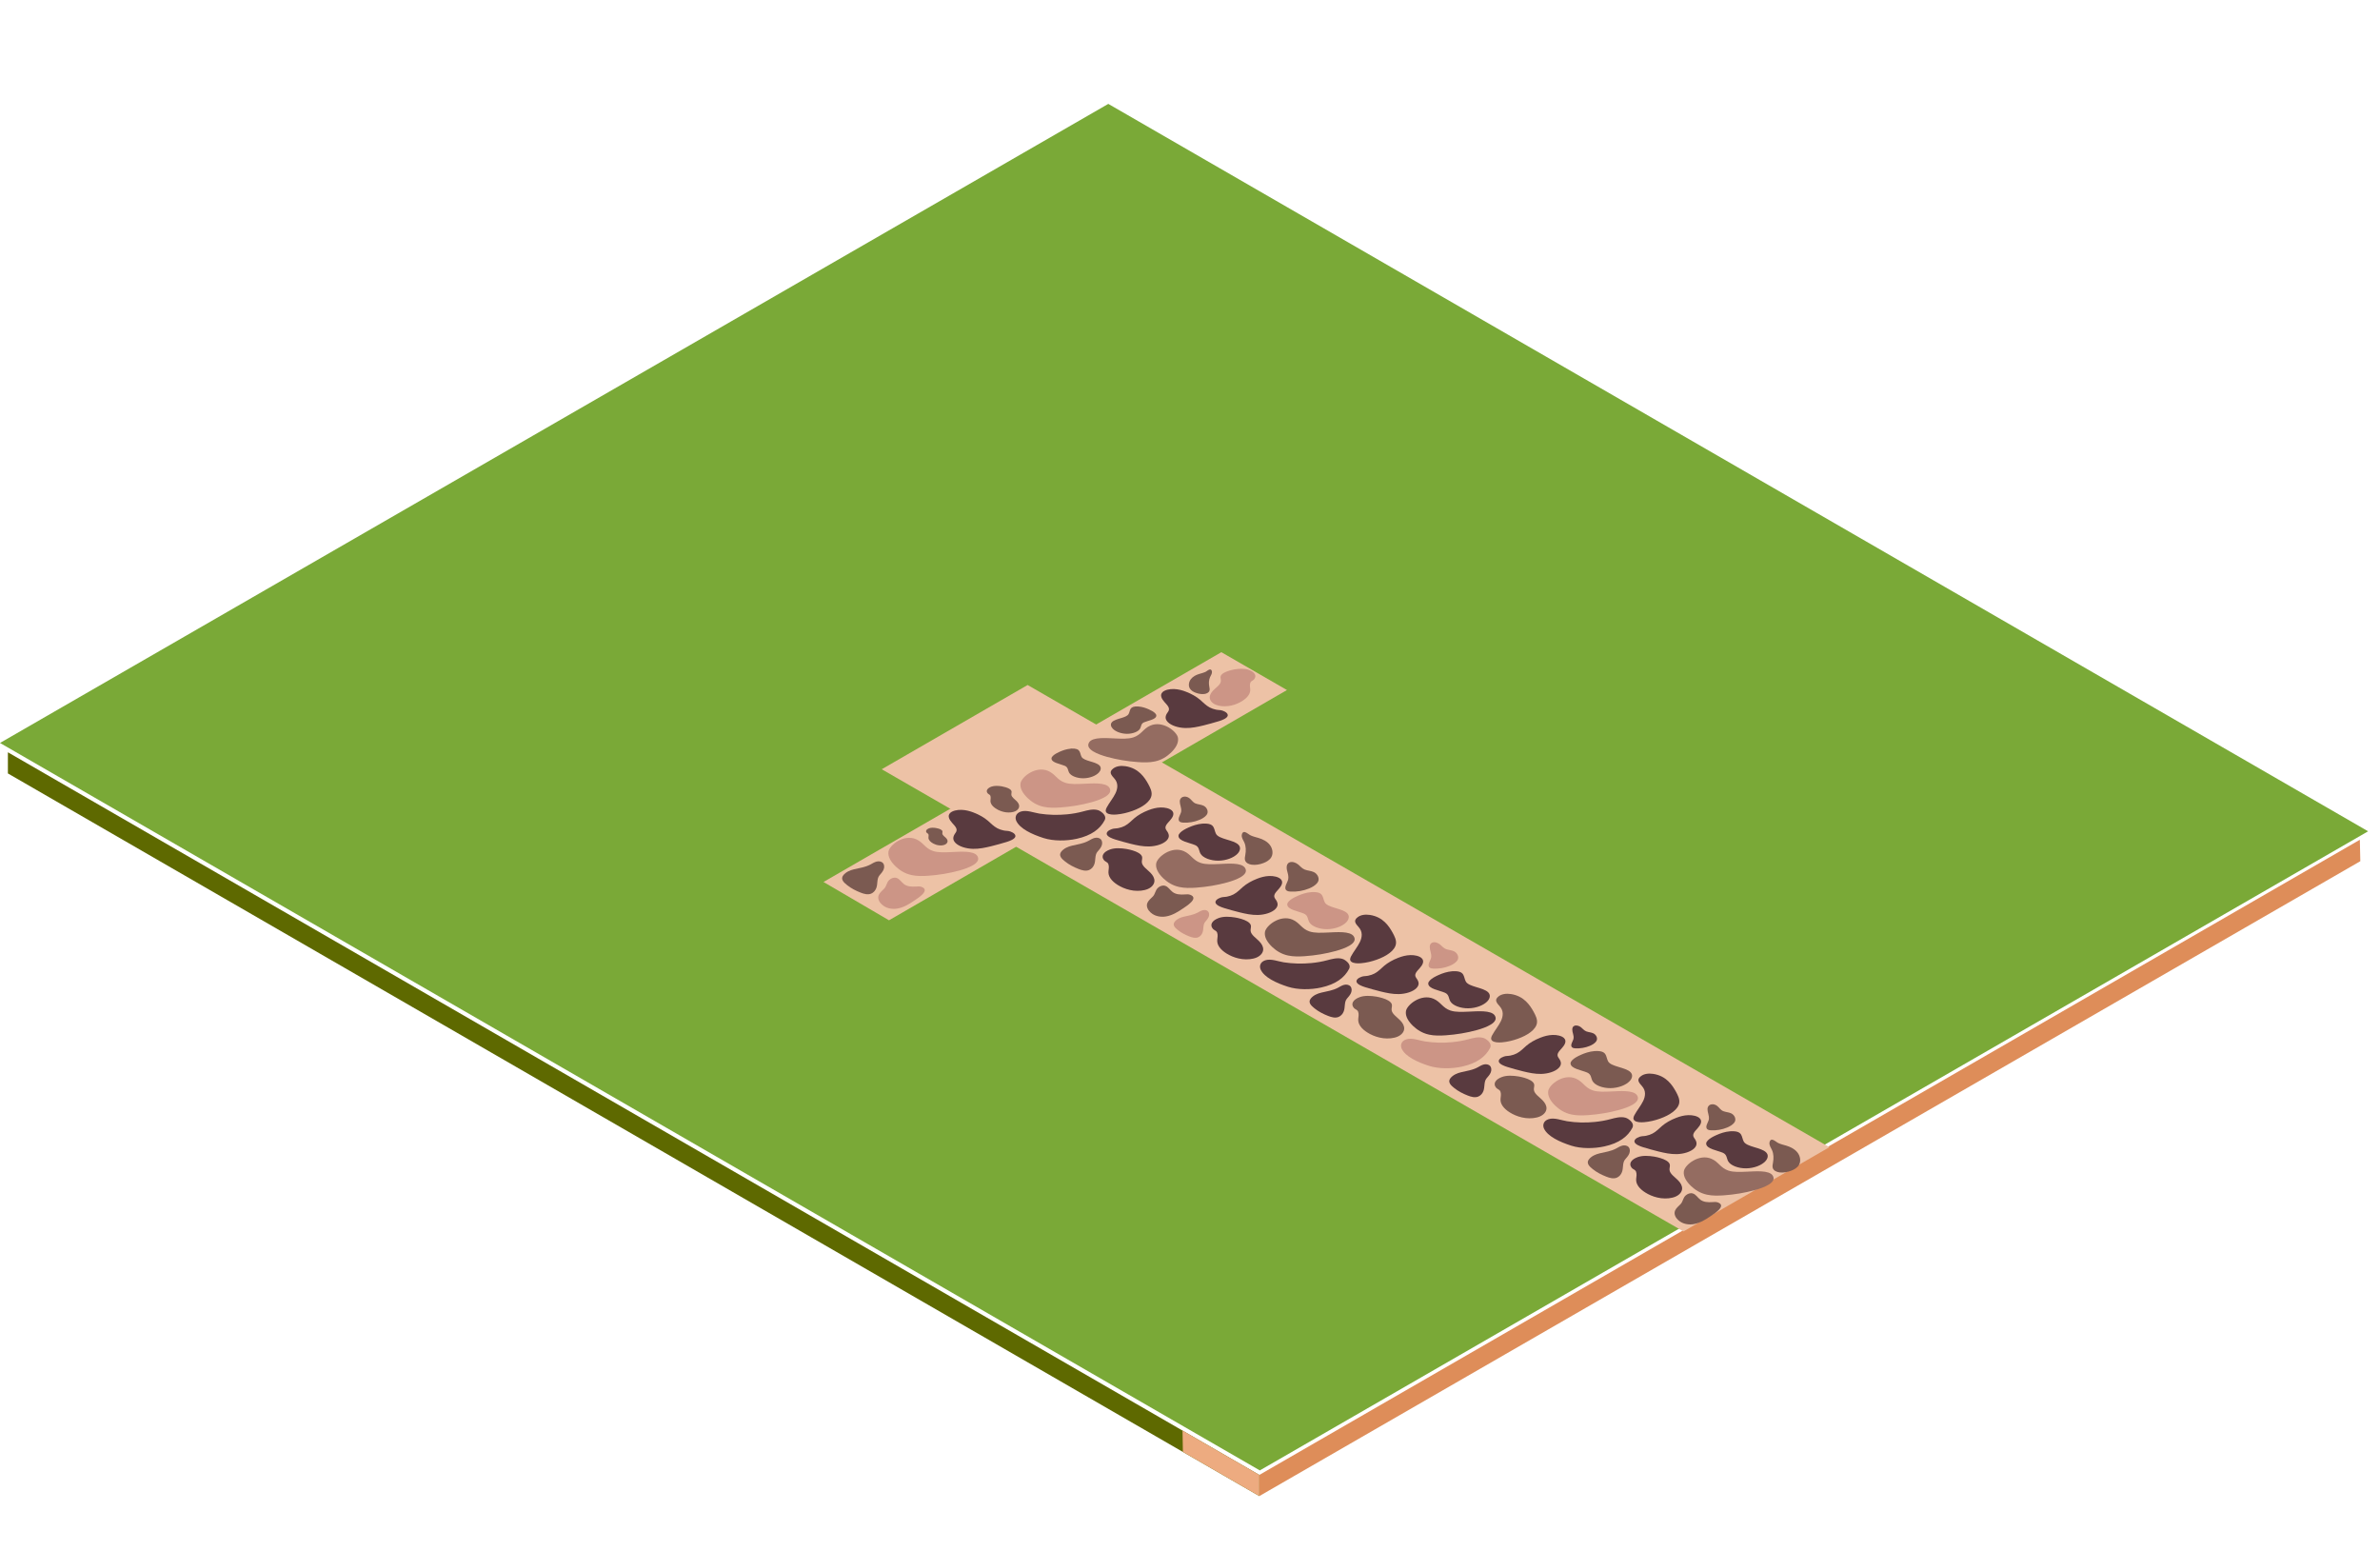 <?xml version="1.0" encoding="utf-8"?>
<!-- Generator: Adobe Illustrator 24.0.0, SVG Export Plug-In . SVG Version: 6.00 Build 0)  -->
<svg version="1.1" id="Layer" xmlns="http://www.w3.org/2000/svg" xmlns:xlink="http://www.w3.org/1999/xlink" x="0px" y="0px"
	 viewBox="0 0 500.63 326.2" style="enable-background:new 0 0 500.63 326.2;" xml:space="preserve">
<style type="text/css">
	.st0{fill:#DE8D59;}
	.st1{fill:#5E6900;}
	.st2{fill:#EDAB80;}
	.st3{fill:#7AA937;}
	.st4{fill:#EDC2A6;}
	.st5{fill:#7B5A51;}
	.st6{fill:#CC9586;}
	.st7{fill:#593A3F;}
	.st8{fill:#946C61;}
</style>
<g id="TIERRA">
	<polygon class="st0" points="496.39,176.62 496.49,181.13 264.9,314.66 264.9,310.21 	"/>
	<g>
		<polygon class="st1" points="264.9,314.66 264.9,310.21 1.66,158.22 1.66,162.67 		"/>
	</g>
	<polygon class="st2" points="248.74,300.88 248.82,305.37 264.9,314.66 264.9,310.21 	"/>
	<g>
		<polygon class="st3" points="265,309.26 0,156.26 233.13,21.85 498.13,174.84 		"/>
	</g>
</g>
<g id="Camino">
	<polygon class="st4" points="216.16,144.07 384.81,241.28 354.11,259 185.47,161.79 	"/>
	<polygon class="st4" points="270.71,145.13 187,193.56 173.22,185.5 256.91,137.17 	"/>
	<g>
		<path class="st5" d="M261.74,177.18c0.36,0.81,0.37,1.75,0.21,2.62c-0.07,0.39-0.17,0.81-0.04,1.18c0.2,0.55,0.82,0.81,1.4,0.89
			c0.83,0.1,1.67-0.05,2.45-0.35c0.66-0.25,1.32-0.63,1.67-1.25c0.45-0.81,0.23-1.87-0.34-2.59c-0.57-0.72-1.44-1.16-2.33-1.43
			c-0.56-0.17-1.14-0.29-1.67-0.54c-0.4-0.19-0.76-0.56-1.18-0.69c-0.44-0.14-0.68,0.22-0.71,0.64
			C261.16,176.23,261.52,176.7,261.74,177.18z"/>
		<path class="st5" d="M254.53,142.43c-0.27,0.61-0.28,1.31-0.16,1.97c0.05,0.3,0.13,0.61,0.03,0.89c-0.15,0.41-0.62,0.61-1.05,0.67
			c-0.62,0.08-1.25-0.04-1.84-0.26c-0.5-0.19-0.99-0.47-1.25-0.94c-0.34-0.61-0.17-1.4,0.26-1.95c0.43-0.54,1.08-0.87,1.75-1.07
			c0.42-0.13,0.86-0.22,1.25-0.4c0.3-0.14,0.57-0.42,0.89-0.52c0.33-0.1,0.51,0.17,0.53,0.48
			C254.96,141.72,254.69,142.07,254.53,142.43z"/>
		<path class="st5" d="M248.17,168.58c0,0.33,0.09,0.68,0.16,0.94c0.11,0.4,0.19,0.82,0.12,1.23c-0.1,0.56-0.94,1.61-0.27,2.08
			c0.21,0.14,0.47,0.17,0.72,0.19c1.15,0.06,2.32-0.14,3.39-0.58c0.56-0.23,1.12-0.55,1.5-1.02c0.55-0.69,0.07-1.64-0.64-1.97
			c-0.53-0.24-1.12-0.25-1.66-0.46c-0.6-0.23-0.86-0.81-1.37-1.16c-0.3-0.2-0.66-0.32-1.02-0.28
			C248.51,167.61,248.16,168.03,248.17,168.58z"/>
		<g>
			<path class="st5" d="M225.35,157.44c2.06-0.09,1.72,0.92,2.15,1.73c0.5,0.93,2.95,0.98,3.78,1.83c0.44,0.46,0.28,1.05-0.16,1.51
				c-0.64,0.67-1.89,1.16-3.21,1.18c-1.33,0.02-2.65-0.48-3.04-1.21c-0.26-0.49-0.18-1.11-0.89-1.41c-0.95-0.41-2.79-0.64-2.8-1.54
				c0-0.19,0.12-0.38,0.29-0.54c0.35-0.35,0.87-0.63,1.43-0.88c0.68-0.3,1.45-0.57,2.3-0.64
				C225.24,157.44,225.29,157.44,225.35,157.44z"/>
			<path class="st6" d="M220.47,162.14c0.75,0.32,1.24,0.81,1.72,1.27c0.48,0.46,1.02,0.94,1.84,1.21c1.14,0.38,2.56,0.28,3.88,0.23
				c1.7-0.06,4.69-0.37,5.45,0.82c0.94,1.48-1.89,2.54-3.78,3.06c-2.06,0.57-4.29,0.94-6.55,1.1c-1.17,0.08-2.39,0.1-3.49-0.14
				c-1.46-0.31-2.53-1.04-3.34-1.8c-1-0.95-1.7-2.05-1.53-3.15C214.89,163.39,217.86,161.03,220.47,162.14z"/>
			<path class="st6" d="M192.69,176.5c0.75,0.32,1.24,0.81,1.72,1.27c0.48,0.46,1.02,0.94,1.84,1.21c1.14,0.38,2.56,0.28,3.88,0.23
				c1.7-0.06,4.69-0.37,5.45,0.82c0.94,1.48-1.89,2.54-3.78,3.06c-2.06,0.57-4.29,0.94-6.55,1.1c-1.17,0.08-2.39,0.1-3.49-0.14
				c-1.46-0.31-2.53-1.04-3.34-1.8c-1-0.95-1.7-2.05-1.53-3.15C187.11,177.75,190.08,175.39,192.69,176.5z"/>
			<path class="st7" d="M234.42,163.76c0.83,0.94,0.71,2.07,0.22,3.09c-0.49,1.02-1.31,1.98-1.85,2.99
				c-0.2,0.38-0.35,0.84,0.06,1.16c0.44,0.34,1.29,0.37,2.01,0.31c1.17-0.1,2.28-0.38,3.3-0.74c2.1-0.74,3.89-1.95,4.07-3.36
				c0.1-0.77-0.28-1.54-0.68-2.28c-0.78-1.41-2.02-3.35-4.81-3.78c-0.99-0.15-1.93-0.01-2.57,0.48
				C233.16,162.38,233.76,163.02,234.42,163.76z"/>
			<path class="st5" d="M212.3,165.9c0.29,0.17,0.48,0.38,0.49,0.63c0,0.22-0.08,0.44-0.05,0.65c0.07,0.5,0.7,0.9,1.12,1.33
				c0.33,0.34,0.55,0.72,0.52,1.11c-0.03,0.39-0.32,0.78-0.85,1.02c-0.53,0.23-1.25,0.29-1.9,0.21c-0.65-0.08-1.23-0.29-1.73-0.54
				c-0.89-0.46-1.53-1.11-1.56-1.8c-0.01-0.3,0.08-0.6,0.04-0.9c-0.02-0.14-0.05-0.32-0.2-0.44c-0.14-0.11-0.32-0.18-0.43-0.32
				c-0.43-0.53-0.06-1.09,0.79-1.4c0.65-0.23,1.45-0.18,2.17-0.07C211.25,165.48,211.87,165.65,212.3,165.9z"/>
			<path class="st5" d="M197.93,174.49c0.19,0.11,0.32,0.25,0.32,0.42c0,0.15-0.05,0.29-0.03,0.44c0.05,0.33,0.47,0.6,0.75,0.88
				c0.22,0.22,0.37,0.48,0.35,0.74c-0.02,0.26-0.21,0.52-0.57,0.68c-0.35,0.16-0.83,0.2-1.26,0.14c-0.43-0.05-0.82-0.19-1.15-0.36
				c-0.59-0.31-1.02-0.74-1.04-1.2c-0.01-0.2,0.05-0.4,0.03-0.6c-0.01-0.09-0.03-0.21-0.13-0.29c-0.1-0.08-0.21-0.12-0.28-0.21
				c-0.29-0.35-0.04-0.72,0.52-0.93c0.43-0.16,0.97-0.12,1.44-0.05C197.23,174.21,197.65,174.32,197.93,174.49z"/>
			<path class="st7" d="M224.46,171.27c1.15-0.11,2.28-0.31,3.34-0.6c0.91-0.24,2.07-0.57,3.09-0.3c0.23,0.06,0.42,0.16,0.59,0.27
				c0.8,0.53,1.24,1.19,0.89,1.86c-0.95,1.82-2.75,3.23-5.9,3.92c-2.18,0.48-4.89,0.5-6.96-0.16c-2.53-0.81-4.94-1.97-5.72-3.57
				c-0.32-0.66-0.21-1.62,0.95-2c1.2-0.39,2.74,0.25,3.9,0.43C220.52,171.41,222.53,171.46,224.46,171.27z"/>
		</g>
		<g>
			<path class="st7" d="M253.1,173.22c2.58-0.11,2.15,1.15,2.69,2.16c0.62,1.16,3.69,1.23,4.72,2.29c0.56,0.57,0.35,1.31-0.19,1.88
				c-0.8,0.84-2.36,1.45-4.02,1.47c-1.66,0.02-3.31-0.6-3.8-1.52c-0.33-0.61-0.22-1.38-1.11-1.76c-1.19-0.51-3.48-0.81-3.5-1.93
				c0-0.24,0.15-0.47,0.36-0.68c0.43-0.44,1.09-0.79,1.78-1.1c0.85-0.38,1.81-0.71,2.88-0.8
				C252.96,173.23,253.03,173.22,253.1,173.22z"/>
			<path class="st8" d="M249,179.01c0.75,0.32,1.24,0.81,1.72,1.27c0.48,0.46,1.02,0.94,1.84,1.21c1.14,0.38,2.56,0.28,3.88,0.23
				c1.7-0.06,4.69-0.37,5.45,0.82c0.94,1.48-1.89,2.54-3.78,3.06c-2.06,0.57-4.29,0.94-6.55,1.1c-1.17,0.08-2.39,0.1-3.49-0.14
				c-1.46-0.31-2.53-1.04-3.34-1.8c-1-0.95-1.7-2.05-1.53-3.15C243.42,180.26,246.39,177.89,249,179.01z"/>
			<path class="st7" d="M245.39,176.79c-0.74,0.74-2.19,1.2-3.67,1.24c-1.33,0.03-2.62-0.25-3.84-0.55
				c-1.11-0.28-2.21-0.58-3.28-0.91c-0.7-0.22-1.56-0.56-1.77-1.04c-0.1-0.22-0.01-0.47,0.19-0.67c0.2-0.2,0.51-0.36,0.85-0.48
				c0.44-0.16,0.91-0.11,1.37-0.21c0.48-0.1,0.97-0.26,1.34-0.46c0.85-0.45,1.38-1.07,2.02-1.61c0.79-0.67,1.8-1.25,2.97-1.7
				c0.77-0.3,1.63-0.54,2.55-0.57c0.92-0.03,1.9,0.19,2.38,0.64c0.66,0.63,0.18,1.45-0.41,2.11c-0.65,0.73-1.28,1.31-0.72,2.07
				C245.91,175.36,246.13,176.05,245.39,176.79z"/>
			<path class="st7" d="M239.48,179.38c0.46,0.27,0.78,0.61,0.78,1c0.01,0.35-0.12,0.7-0.07,1.05c0.12,0.8,1.12,1.43,1.8,2.13
				c0.53,0.54,0.88,1.15,0.84,1.78c-0.04,0.62-0.51,1.25-1.37,1.63c-0.85,0.37-2,0.47-3.04,0.34c-1.04-0.13-1.97-0.46-2.76-0.87
				c-1.42-0.74-2.45-1.77-2.5-2.88c-0.02-0.48,0.13-0.96,0.07-1.44c-0.03-0.23-0.08-0.51-0.32-0.7c-0.23-0.18-0.51-0.29-0.69-0.51
				c-0.69-0.85-0.1-1.75,1.26-2.24c1.05-0.38,2.33-0.29,3.47-0.11C237.8,178.71,238.8,178.98,239.48,179.38z"/>
		</g>
		<g>
			<path class="st5" d="M239.39,148.58c-1.9-0.08-1.58,0.85-1.99,1.59c-0.46,0.86-2.72,0.91-3.48,1.69
				c-0.41,0.42-0.26,0.96,0.14,1.39c0.59,0.62,1.74,1.07,2.97,1.09c1.22,0.01,2.45-0.45,2.8-1.12c0.24-0.45,0.16-1.02,0.82-1.3
				c0.88-0.38,2.57-0.59,2.58-1.42c0-0.18-0.11-0.35-0.26-0.5c-0.32-0.32-0.8-0.58-1.32-0.81c-0.63-0.28-1.34-0.53-2.12-0.59
				C239.49,148.58,239.44,148.58,239.39,148.58z"/>
			<path class="st8" d="M241.99,152.6c-0.75,0.32-1.24,0.81-1.72,1.27c-0.48,0.46-1.02,0.94-1.84,1.21
				c-1.14,0.38-2.56,0.28-3.88,0.23c-1.7-0.06-4.69-0.37-5.45,0.82c-0.94,1.48,1.89,2.54,3.78,3.06c2.06,0.57,4.29,0.94,6.55,1.1
				c1.17,0.08,2.39,0.1,3.49-0.14c1.46-0.31,2.53-1.04,3.34-1.8c1-0.95,1.7-2.05,1.53-3.15C247.58,153.85,244.6,151.49,241.99,152.6
				z"/>
			<path class="st7" d="M245.66,151.88c0.74,0.74,2.19,1.2,3.67,1.24c1.33,0.03,2.62-0.25,3.84-0.55c1.11-0.28,2.21-0.58,3.28-0.91
				c0.7-0.22,1.56-0.56,1.77-1.04c0.1-0.22,0.01-0.47-0.19-0.67c-0.2-0.2-0.51-0.36-0.85-0.48c-0.44-0.16-0.91-0.11-1.37-0.21
				c-0.48-0.1-0.97-0.26-1.34-0.46c-0.85-0.45-1.38-1.07-2.02-1.61c-0.79-0.67-1.8-1.25-2.97-1.7c-0.77-0.3-1.63-0.54-2.55-0.57
				c-0.92-0.03-1.9,0.19-2.38,0.64c-0.66,0.63-0.18,1.45,0.41,2.11c0.65,0.73,1.28,1.31,0.72,2.07
				C245.14,150.45,244.92,151.14,245.66,151.88z"/>
			<path class="st7" d="M200.99,177.29c0.74,0.74,2.19,1.2,3.67,1.24c1.33,0.03,2.62-0.25,3.84-0.55c1.11-0.28,2.21-0.58,3.28-0.91
				c0.7-0.22,1.56-0.56,1.77-1.04c0.1-0.22,0.01-0.47-0.19-0.67c-0.2-0.2-0.51-0.36-0.85-0.48c-0.44-0.16-0.91-0.11-1.37-0.21
				c-0.48-0.1-0.97-0.26-1.34-0.46c-0.85-0.45-1.38-1.07-2.02-1.61c-0.79-0.67-1.8-1.25-2.97-1.7c-0.77-0.3-1.63-0.54-2.55-0.57
				c-0.92-0.03-1.9,0.19-2.38,0.64c-0.66,0.63-0.18,1.45,0.41,2.11c0.65,0.73,1.28,1.31,0.72,2.07
				C200.48,175.86,200.26,176.55,200.99,177.29z"/>
			<path class="st6" d="M257.42,141.53c-0.41,0.24-0.68,0.54-0.69,0.88c0,0.31,0.11,0.62,0.07,0.92c-0.1,0.7-0.99,1.26-1.59,1.87
				c-0.47,0.48-0.78,1.02-0.74,1.56c0.04,0.55,0.45,1.1,1.21,1.44c0.75,0.33,1.76,0.41,2.68,0.3c0.92-0.11,1.74-0.41,2.43-0.77
				c1.25-0.65,2.16-1.56,2.2-2.54c0.02-0.42-0.11-0.84-0.06-1.26c0.03-0.2,0.07-0.45,0.28-0.62c0.2-0.16,0.45-0.25,0.6-0.45
				c0.61-0.75,0.09-1.54-1.11-1.97c-0.92-0.33-2.05-0.26-3.06-0.1C258.9,140.94,258.02,141.18,257.42,141.53z"/>
		</g>
		<path class="st5" d="M230.83,179.16c0.32-0.38,0.67-0.75,0.87-1.21c0.2-0.46,0.21-1.04-0.13-1.41c-0.32-0.35-0.87-0.42-1.33-0.3
			c-0.46,0.12-0.87,0.38-1.29,0.61c-1.1,0.59-2.28,0.73-3.48,1.02c-0.84,0.2-1.67,0.56-2.22,1.23c-0.7,0.86,0.15,1.58,0.8,2.1
			c0.84,0.67,1.81,1.17,2.81,1.56c0.71,0.28,1.51,0.51,2.22,0.23c0.52-0.21,0.91-0.67,1.1-1.19
			C230.51,180.94,230.25,179.86,230.83,179.16z"/>
		<path class="st5" d="M184.98,184.13c0.32-0.38,0.67-0.75,0.87-1.21c0.2-0.46,0.21-1.04-0.13-1.41c-0.32-0.35-0.87-0.42-1.33-0.3
			c-0.46,0.12-0.87,0.38-1.29,0.61c-1.1,0.59-2.28,0.73-3.48,1.02c-0.84,0.2-1.67,0.56-2.22,1.23c-0.7,0.86,0.15,1.58,0.8,2.1
			c0.84,0.67,1.81,1.17,2.81,1.56c0.71,0.28,1.51,0.51,2.22,0.23c0.52-0.21,0.91-0.67,1.1-1.19
			C184.66,185.91,184.4,184.84,184.98,184.13z"/>
		<path class="st5" d="M241.36,189.88c-0.09,0.2-0.13,0.41-0.11,0.65c0.07,0.71,0.59,1.31,1.17,1.69c0.82,0.55,1.89,0.69,2.85,0.53
			c1.31-0.22,2.49-0.94,3.58-1.69c0.62-0.43,3.44-2.13,1.53-2.86c-0.38-0.15-0.8-0.11-1.21-0.08c-0.87,0.06-1.81,0.02-2.51-0.51
			c-0.56-0.42-0.92-1.12-1.59-1.31c-0.53-0.16-1.12,0.07-1.52,0.45c-0.54,0.51-0.54,1.25-1.02,1.77
			C242.13,188.94,241.59,189.35,241.36,189.88z"/>
		<path class="st6" d="M184.85,188.22c-0.09,0.2-0.13,0.41-0.11,0.65c0.07,0.71,0.59,1.31,1.17,1.69c0.82,0.55,1.89,0.69,2.85,0.53
			c1.31-0.22,2.49-0.94,3.58-1.69c0.62-0.43,3.44-2.13,1.53-2.86c-0.38-0.15-0.8-0.11-1.21-0.08c-0.87,0.05-1.81,0.02-2.51-0.51
			c-0.56-0.42-0.92-1.12-1.59-1.31c-0.53-0.16-1.12,0.07-1.52,0.45c-0.54,0.51-0.54,1.25-1.02,1.77
			C185.63,187.28,185.09,187.7,184.85,188.22z"/>
	</g>
	<g>
		<path class="st5" d="M372.74,241.89c0.36,0.81,0.37,1.75,0.21,2.62c-0.07,0.39-0.17,0.81-0.04,1.18c0.2,0.55,0.82,0.81,1.4,0.89
			c0.83,0.1,1.67-0.05,2.45-0.35c0.66-0.25,1.32-0.63,1.67-1.25c0.45-0.81,0.23-1.87-0.34-2.59c-0.57-0.72-1.44-1.16-2.33-1.43
			c-0.56-0.17-1.14-0.29-1.67-0.54c-0.4-0.19-0.76-0.56-1.18-0.69c-0.44-0.14-0.68,0.22-0.71,0.64
			C372.16,240.93,372.52,241.41,372.74,241.89z"/>
		<path class="st5" d="M270.65,182.44c0,0.38,0.1,0.78,0.19,1.08c0.13,0.46,0.22,0.94,0.13,1.41c-0.11,0.65-1.08,1.85-0.31,2.38
			c0.24,0.16,0.54,0.2,0.83,0.21c1.32,0.07,2.66-0.16,3.89-0.66c0.65-0.27,1.28-0.63,1.72-1.18c0.63-0.79,0.08-1.88-0.74-2.26
			c-0.61-0.28-1.29-0.29-1.91-0.53c-0.58-0.22-0.97-0.75-1.45-1.12c-0.46-0.36-1.21-0.63-1.78-0.38
			C270.78,181.59,270.65,182,270.65,182.44z"/>
		<path class="st6" d="M300.75,199.2c0,0.34,0.09,0.69,0.17,0.96c0.11,0.41,0.19,0.84,0.12,1.25c-0.1,0.58-0.96,1.65-0.28,2.12
			c0.21,0.15,0.48,0.18,0.74,0.19c1.18,0.06,2.37-0.14,3.46-0.59c0.58-0.24,1.14-0.56,1.53-1.05c0.56-0.7,0.07-1.67-0.66-2.01
			c-0.54-0.25-1.15-0.26-1.7-0.47c-0.51-0.2-0.86-0.67-1.29-1c-0.41-0.32-1.07-0.56-1.58-0.34
			C300.86,198.43,300.74,198.8,300.75,199.2z"/>
		<path class="st7" d="M330.73,216.56c0,0.29,0.08,0.6,0.15,0.83c0.1,0.35,0.17,0.73,0.1,1.09c-0.09,0.5-0.84,1.43-0.24,1.84
			c0.18,0.13,0.42,0.15,0.64,0.17c1.02,0.05,2.06-0.12,3.01-0.51c0.5-0.21,0.99-0.48,1.33-0.91c0.49-0.61,0.06-1.45-0.57-1.74
			c-0.47-0.22-1-0.22-1.48-0.41c-0.45-0.17-0.75-0.58-1.12-0.87c-0.36-0.28-0.93-0.48-1.38-0.3
			C330.82,215.9,330.72,216.22,330.73,216.56z"/>
		<path class="st5" d="M359.17,233.29c0,0.33,0.09,0.68,0.16,0.94c0.11,0.4,0.19,0.82,0.12,1.23c-0.1,0.56-0.94,1.61-0.27,2.08
			c0.21,0.14,0.47,0.17,0.72,0.19c1.15,0.06,2.32-0.14,3.39-0.58c0.56-0.23,1.12-0.55,1.5-1.02c0.55-0.69,0.07-1.64-0.64-1.97
			c-0.53-0.24-1.12-0.25-1.66-0.46c-0.6-0.23-0.86-0.81-1.37-1.16c-0.3-0.2-0.66-0.32-1.02-0.28
			C359.51,232.31,359.17,232.74,359.17,233.29z"/>
		<g>
			<path class="st6" d="M275.98,187.63c2.58-0.11,2.15,1.15,2.69,2.16c0.62,1.16,3.69,1.23,4.72,2.29c0.56,0.57,0.35,1.31-0.19,1.88
				c-0.8,0.84-2.36,1.45-4.02,1.47c-1.66,0.02-3.31-0.6-3.8-1.52c-0.33-0.61-0.22-1.38-1.11-1.76c-1.19-0.51-3.48-0.81-3.5-1.93
				c0-0.24,0.15-0.47,0.36-0.68c0.43-0.44,1.09-0.79,1.78-1.1c0.85-0.38,1.81-0.71,2.88-0.8
				C275.84,187.64,275.91,187.64,275.98,187.63z"/>
			<path class="st5" d="M271.88,193.42c0.75,0.32,1.24,0.81,1.72,1.27c0.48,0.46,1.02,0.94,1.84,1.21c1.14,0.38,2.56,0.28,3.88,0.23
				c1.7-0.06,4.69-0.37,5.45,0.82c0.94,1.48-1.89,2.54-3.78,3.06c-2.06,0.57-4.29,0.94-6.55,1.1c-1.17,0.08-2.39,0.1-3.49-0.14
				c-1.46-0.31-2.53-1.04-3.34-1.8c-1-0.95-1.7-2.05-1.53-3.15C266.3,194.67,269.27,192.31,271.88,193.42z"/>
			<path class="st7" d="M285.83,195.04c0.83,0.94,0.71,2.07,0.22,3.09c-0.49,1.02-1.31,1.98-1.85,2.99
				c-0.2,0.38-0.35,0.84,0.06,1.16c0.44,0.34,1.29,0.37,2.01,0.31c1.17-0.1,2.28-0.38,3.3-0.74c2.1-0.74,3.89-1.95,4.07-3.36
				c0.1-0.77-0.28-1.54-0.68-2.28c-0.78-1.41-2.02-3.35-4.81-3.78c-0.99-0.15-1.93-0.01-2.57,0.48
				C284.57,193.66,285.18,194.3,285.83,195.04z"/>
			<path class="st7" d="M268.27,191.2c-0.74,0.74-2.19,1.2-3.67,1.24c-1.33,0.03-2.62-0.25-3.84-0.55
				c-1.11-0.28-2.21-0.58-3.28-0.91c-0.7-0.22-1.56-0.56-1.77-1.04c-0.1-0.22-0.01-0.47,0.19-0.67c0.2-0.2,0.51-0.36,0.85-0.48
				c0.44-0.16,0.91-0.11,1.37-0.21c0.48-0.1,0.97-0.26,1.34-0.46c0.85-0.45,1.38-1.07,2.02-1.61c0.79-0.67,1.8-1.25,2.97-1.7
				c0.77-0.3,1.63-0.54,2.55-0.57c0.92-0.03,1.9,0.19,2.38,0.64c0.66,0.63,0.18,1.45-0.41,2.11c-0.65,0.73-1.28,1.31-0.72,2.07
				C268.79,189.77,269.01,190.46,268.27,191.2z"/>
			<path class="st7" d="M262.36,193.79c0.46,0.27,0.78,0.61,0.78,1c0.01,0.35-0.12,0.7-0.07,1.05c0.12,0.8,1.12,1.43,1.8,2.13
				c0.53,0.54,0.88,1.15,0.84,1.78c-0.04,0.62-0.51,1.25-1.37,1.63c-0.85,0.37-2,0.47-3.04,0.34c-1.04-0.13-1.97-0.46-2.76-0.87
				c-1.42-0.74-2.45-1.77-2.5-2.88c-0.02-0.48,0.13-0.96,0.07-1.44c-0.03-0.23-0.08-0.51-0.32-0.7c-0.23-0.18-0.51-0.29-0.69-0.51
				c-0.69-0.85-0.1-1.75,1.26-2.24c1.05-0.38,2.33-0.29,3.47-0.11C260.68,193.12,261.68,193.39,262.36,193.79z"/>
			<path class="st7" d="M275.87,202.55c1.15-0.11,2.28-0.31,3.34-0.6c0.91-0.24,2.07-0.57,3.09-0.3c0.23,0.06,0.42,0.16,0.59,0.27
				c0.8,0.53,1.24,1.19,0.89,1.86c-0.95,1.82-2.75,3.23-5.9,3.92c-2.18,0.48-4.89,0.5-6.96-0.16c-2.53-0.81-4.94-1.97-5.72-3.57
				c-0.32-0.66-0.21-1.62,0.95-2c1.2-0.39,2.74,0.25,3.9,0.43C271.93,202.69,273.94,202.74,275.87,202.55z"/>
		</g>
		<g>
			<path class="st7" d="M305.64,204.27c2.58-0.11,2.15,1.15,2.69,2.16c0.62,1.16,3.69,1.23,4.72,2.29c0.56,0.57,0.35,1.31-0.19,1.88
				c-0.8,0.84-2.36,1.45-4.02,1.47c-1.66,0.02-3.31-0.6-3.8-1.52c-0.33-0.61-0.22-1.38-1.11-1.76c-1.19-0.51-3.48-0.81-3.5-1.93
				c0-0.24,0.15-0.47,0.36-0.68c0.43-0.44,1.09-0.79,1.78-1.1c0.85-0.38,1.81-0.71,2.88-0.8
				C305.5,204.28,305.57,204.27,305.64,204.27z"/>
			<path class="st7" d="M301.54,210.06c0.75,0.32,1.24,0.81,1.72,1.27c0.48,0.46,1.02,0.94,1.84,1.21c1.14,0.38,2.56,0.28,3.88,0.23
				c1.7-0.06,4.69-0.37,5.45,0.82c0.94,1.48-1.89,2.54-3.78,3.06c-2.06,0.57-4.29,0.94-6.55,1.1c-1.17,0.08-2.39,0.1-3.49-0.14
				c-1.46-0.31-2.53-1.04-3.34-1.8c-1-0.95-1.7-2.05-1.53-3.15C295.96,211.31,298.93,208.94,301.54,210.06z"/>
			<path class="st5" d="M315.49,211.68c0.83,0.94,0.71,2.07,0.22,3.09c-0.49,1.02-1.31,1.98-1.85,2.99
				c-0.2,0.38-0.35,0.84,0.06,1.16c0.44,0.34,1.29,0.37,2.01,0.31c1.17-0.1,2.28-0.38,3.3-0.74c2.1-0.74,3.89-1.95,4.07-3.36
				c0.1-0.77-0.28-1.54-0.68-2.28c-0.78-1.41-2.02-3.35-4.81-3.78c-0.99-0.15-1.93-0.01-2.57,0.48
				C314.24,210.3,314.84,210.94,315.49,211.68z"/>
			<path class="st7" d="M297.93,207.84c-0.74,0.74-2.19,1.2-3.67,1.24c-1.33,0.03-2.62-0.25-3.84-0.55
				c-1.11-0.28-2.21-0.58-3.28-0.91c-0.7-0.22-1.56-0.56-1.77-1.04c-0.1-0.22-0.01-0.47,0.19-0.67c0.2-0.2,0.51-0.36,0.85-0.48
				c0.44-0.16,0.91-0.11,1.37-0.21c0.48-0.1,0.97-0.26,1.34-0.46c0.85-0.45,1.38-1.07,2.02-1.61c0.79-0.67,1.8-1.25,2.97-1.7
				c0.77-0.3,1.63-0.54,2.55-0.57c0.92-0.03,1.9,0.19,2.38,0.64c0.66,0.63,0.18,1.45-0.41,2.11c-0.65,0.73-1.28,1.31-0.72,2.07
				C298.45,206.41,298.67,207.1,297.93,207.84z"/>
			<path class="st5" d="M292.02,210.43c0.46,0.27,0.78,0.61,0.78,1c0.01,0.35-0.12,0.7-0.07,1.05c0.12,0.8,1.12,1.43,1.8,2.13
				c0.53,0.54,0.88,1.15,0.84,1.78c-0.04,0.62-0.51,1.25-1.37,1.63c-0.85,0.37-2,0.47-3.04,0.34c-1.04-0.13-1.97-0.46-2.76-0.87
				c-1.42-0.74-2.45-1.77-2.5-2.88c-0.02-0.48,0.13-0.96,0.07-1.44c-0.03-0.23-0.08-0.51-0.32-0.7c-0.23-0.18-0.51-0.29-0.69-0.51
				c-0.69-0.85-0.1-1.75,1.26-2.24c1.05-0.38,2.33-0.29,3.47-0.11C290.34,209.76,291.34,210.03,292.02,210.43z"/>
			<path class="st6" d="M305.53,219.18c1.15-0.11,2.28-0.31,3.34-0.6c0.91-0.24,2.07-0.57,3.09-0.3c0.23,0.06,0.42,0.16,0.59,0.27
				c0.8,0.53,1.24,1.19,0.89,1.86c-0.95,1.82-2.75,3.23-5.9,3.92c-2.18,0.48-4.89,0.5-6.96-0.16c-2.53-0.81-4.94-1.97-5.72-3.57
				c-0.32-0.66-0.21-1.62,0.95-2c1.2-0.39,2.74,0.25,3.9,0.43C301.6,219.33,303.6,219.38,305.53,219.18z"/>
		</g>
		<g>
			<path class="st5" d="M335.57,221.06c2.58-0.11,2.15,1.15,2.69,2.16c0.62,1.16,3.69,1.23,4.72,2.29c0.56,0.57,0.35,1.31-0.19,1.88
				c-0.8,0.84-2.36,1.45-4.02,1.47c-1.66,0.02-3.31-0.6-3.8-1.52c-0.33-0.61-0.22-1.38-1.11-1.76c-1.19-0.51-3.48-0.81-3.5-1.93
				c0-0.24,0.15-0.47,0.36-0.68c0.43-0.44,1.09-0.79,1.78-1.1c0.85-0.38,1.81-0.71,2.88-0.8
				C335.43,221.07,335.5,221.06,335.57,221.06z"/>
			<path class="st6" d="M331.47,226.85c0.75,0.32,1.24,0.81,1.72,1.27c0.48,0.46,1.02,0.94,1.84,1.21c1.14,0.38,2.56,0.28,3.88,0.23
				c1.7-0.06,4.69-0.37,5.45,0.82c0.94,1.48-1.89,2.54-3.78,3.06c-2.06,0.57-4.29,0.94-6.55,1.1c-1.17,0.08-2.39,0.1-3.49-0.14
				c-1.46-0.31-2.53-1.04-3.34-1.8c-1-0.95-1.7-2.05-1.53-3.15C325.89,228.1,328.86,225.73,331.47,226.85z"/>
			<path class="st7" d="M345.42,228.47c0.83,0.94,0.71,2.07,0.22,3.09c-0.49,1.02-1.31,1.98-1.85,2.99
				c-0.2,0.38-0.35,0.84,0.06,1.16c0.44,0.34,1.29,0.37,2.01,0.31c1.17-0.1,2.28-0.38,3.3-0.74c2.1-0.74,3.89-1.95,4.07-3.36
				c0.1-0.77-0.28-1.54-0.68-2.28c-0.78-1.41-2.02-3.35-4.81-3.78c-0.99-0.15-1.93-0.01-2.57,0.48
				C344.16,227.09,344.77,227.73,345.42,228.47z"/>
			<path class="st7" d="M327.86,224.63c-0.74,0.74-2.19,1.2-3.67,1.24c-1.33,0.03-2.62-0.25-3.84-0.55
				c-1.11-0.28-2.21-0.58-3.28-0.91c-0.7-0.22-1.56-0.56-1.77-1.04c-0.1-0.22-0.01-0.47,0.19-0.67c0.2-0.2,0.51-0.36,0.85-0.48
				c0.44-0.16,0.91-0.11,1.37-0.21c0.48-0.1,0.97-0.26,1.34-0.46c0.85-0.45,1.38-1.07,2.02-1.61c0.79-0.67,1.8-1.25,2.97-1.7
				c0.77-0.3,1.63-0.54,2.55-0.57c0.92-0.03,1.9,0.19,2.38,0.64c0.66,0.63,0.18,1.45-0.41,2.11c-0.65,0.73-1.28,1.31-0.72,2.07
				C328.38,223.2,328.6,223.89,327.86,224.63z"/>
			<path class="st5" d="M321.95,227.22c0.46,0.27,0.78,0.61,0.78,1c0.01,0.35-0.12,0.7-0.07,1.05c0.11,0.8,1.12,1.43,1.8,2.13
				c0.53,0.54,0.88,1.15,0.84,1.78c-0.04,0.62-0.51,1.25-1.37,1.63c-0.85,0.37-2,0.47-3.04,0.34c-1.04-0.13-1.97-0.46-2.76-0.87
				c-1.42-0.74-2.45-1.77-2.5-2.88c-0.02-0.48,0.13-0.96,0.07-1.44c-0.03-0.23-0.08-0.51-0.32-0.7c-0.23-0.18-0.51-0.29-0.69-0.51
				c-0.69-0.85-0.1-1.75,1.26-2.24c1.05-0.38,2.33-0.29,3.47-0.11C320.27,226.55,321.27,226.82,321.95,227.22z"/>
			<path class="st7" d="M335.46,235.97c1.15-0.11,2.28-0.31,3.34-0.6c0.91-0.24,2.07-0.57,3.09-0.3c0.23,0.06,0.42,0.16,0.59,0.27
				c0.8,0.53,1.24,1.19,0.89,1.86c-0.95,1.82-2.75,3.23-5.9,3.92c-2.18,0.48-4.89,0.5-6.96-0.16c-2.53-0.81-4.94-1.97-5.72-3.57
				c-0.32-0.66-0.21-1.62,0.95-2c1.2-0.39,2.74,0.25,3.9,0.43C331.52,236.12,333.53,236.17,335.46,235.97z"/>
		</g>
		<g>
			<path class="st7" d="M364.1,237.93c2.58-0.11,2.15,1.15,2.69,2.16c0.62,1.16,3.69,1.23,4.72,2.29c0.56,0.57,0.35,1.31-0.19,1.88
				c-0.8,0.84-2.36,1.45-4.02,1.47c-1.66,0.02-3.31-0.6-3.8-1.52c-0.33-0.61-0.22-1.38-1.11-1.76c-1.19-0.51-3.48-0.81-3.5-1.93
				c0-0.24,0.15-0.47,0.36-0.68c0.43-0.44,1.09-0.79,1.78-1.1c0.85-0.38,1.81-0.71,2.88-0.8
				C363.96,237.94,364.03,237.93,364.1,237.93z"/>
			<path class="st8" d="M360,243.72c0.75,0.32,1.24,0.81,1.72,1.27c0.48,0.46,1.02,0.94,1.84,1.21c1.14,0.38,2.56,0.28,3.88,0.23
				c1.7-0.06,4.69-0.37,5.45,0.82c0.94,1.48-1.89,2.54-3.78,3.06c-2.06,0.57-4.29,0.94-6.55,1.1c-1.17,0.08-2.39,0.1-3.49-0.14
				c-1.46-0.31-2.53-1.04-3.34-1.8c-1-0.95-1.7-2.05-1.53-3.15C354.42,244.97,357.39,242.6,360,243.72z"/>
			<path class="st7" d="M356.4,241.5c-0.74,0.74-2.19,1.2-3.67,1.24c-1.33,0.03-2.62-0.25-3.84-0.55c-1.11-0.28-2.21-0.58-3.28-0.91
				c-0.7-0.22-1.56-0.56-1.77-1.04c-0.1-0.22-0.01-0.47,0.19-0.67c0.2-0.2,0.51-0.36,0.85-0.48c0.44-0.16,0.91-0.11,1.37-0.21
				c0.48-0.1,0.97-0.26,1.34-0.46c0.85-0.45,1.38-1.07,2.02-1.61c0.79-0.67,1.8-1.25,2.97-1.7c0.77-0.3,1.63-0.54,2.55-0.57
				c0.92-0.03,1.9,0.19,2.38,0.64c0.66,0.63,0.18,1.45-0.41,2.11c-0.65,0.73-1.28,1.31-0.72,2.07
				C356.91,240.06,357.13,240.76,356.4,241.5z"/>
			<path class="st7" d="M350.48,244.08c0.46,0.27,0.78,0.61,0.78,1c0.01,0.35-0.12,0.7-0.07,1.05c0.12,0.8,1.12,1.43,1.8,2.13
				c0.53,0.54,0.88,1.15,0.84,1.78c-0.04,0.62-0.51,1.25-1.37,1.63c-0.85,0.37-2,0.47-3.04,0.34c-1.04-0.13-1.97-0.46-2.76-0.87
				c-1.42-0.74-2.45-1.77-2.5-2.88c-0.02-0.48,0.13-0.96,0.07-1.44c-0.03-0.23-0.08-0.51-0.32-0.7c-0.23-0.18-0.51-0.29-0.69-0.51
				c-0.69-0.85-0.1-1.75,1.26-2.24c1.05-0.38,2.33-0.29,3.47-0.11C348.8,243.41,349.8,243.68,350.48,244.08z"/>
		</g>
		<path class="st7" d="M283.31,210.06c0.32-0.38,0.67-0.75,0.87-1.21c0.2-0.46,0.21-1.04-0.13-1.41c-0.32-0.35-0.87-0.42-1.33-0.3
			c-0.46,0.12-0.87,0.38-1.29,0.61c-1.1,0.59-2.28,0.73-3.48,1.02c-0.84,0.2-1.67,0.56-2.22,1.23c-0.7,0.86,0.15,1.58,0.8,2.1
			c0.84,0.67,1.81,1.17,2.81,1.56c0.71,0.28,1.51,0.51,2.22,0.23c0.52-0.21,0.91-0.67,1.1-1.19
			C282.99,211.84,282.73,210.76,283.31,210.06z"/>
		<path class="st6" d="M253.5,193.9c0.27-0.32,0.56-0.64,0.73-1.02c0.17-0.39,0.17-0.88-0.11-1.19c-0.27-0.3-0.73-0.35-1.12-0.25
			c-0.39,0.1-0.73,0.32-1.09,0.51c-0.93,0.49-1.92,0.62-2.93,0.86c-0.71,0.17-1.41,0.47-1.87,1.04c-0.59,0.73,0.12,1.33,0.67,1.77
			c0.71,0.57,1.53,0.99,2.37,1.32c0.6,0.24,1.28,0.43,1.87,0.2c0.44-0.17,0.77-0.57,0.93-1.01
			C253.22,195.4,253.01,194.49,253.5,193.9z"/>
		<path class="st7" d="M312.69,226.81c0.32-0.38,0.67-0.75,0.87-1.21c0.2-0.46,0.21-1.04-0.13-1.41c-0.32-0.35-0.87-0.42-1.33-0.3
			c-0.46,0.12-0.87,0.38-1.29,0.61c-1.1,0.59-2.28,0.73-3.48,1.02c-0.84,0.2-1.67,0.56-2.22,1.23c-0.7,0.86,0.15,1.58,0.8,2.1
			c0.84,0.67,1.81,1.17,2.81,1.56c0.71,0.28,1.51,0.51,2.22,0.23c0.52-0.21,0.91-0.67,1.1-1.19
			C312.36,228.59,312.11,227.51,312.69,226.81z"/>
		<path class="st5" d="M341.83,243.87c0.32-0.38,0.67-0.75,0.87-1.21c0.2-0.46,0.21-1.04-0.13-1.41c-0.32-0.35-0.87-0.42-1.33-0.3
			c-0.46,0.12-0.87,0.38-1.29,0.61c-1.1,0.59-2.28,0.73-3.48,1.02c-0.84,0.2-1.67,0.56-2.22,1.23c-0.7,0.86,0.15,1.58,0.8,2.1
			c0.84,0.67,1.81,1.17,2.81,1.56c0.71,0.28,1.51,0.51,2.22,0.23c0.52-0.21,0.91-0.67,1.1-1.19
			C341.51,245.65,341.25,244.57,341.83,243.87z"/>
		<path class="st5" d="M352.36,254.59c-0.09,0.2-0.13,0.41-0.11,0.65c0.07,0.71,0.59,1.31,1.17,1.69c0.82,0.55,1.89,0.69,2.85,0.53
			c1.31-0.22,2.49-0.94,3.58-1.69c0.62-0.43,3.44-2.13,1.53-2.86c-0.38-0.15-0.8-0.11-1.21-0.08c-0.87,0.06-1.81,0.02-2.51-0.51
			c-0.56-0.42-0.92-1.12-1.59-1.31c-0.53-0.16-1.12,0.07-1.52,0.45c-0.54,0.51-0.54,1.25-1.02,1.77
			C353.14,253.65,352.59,254.06,352.36,254.59z"/>
	</g>
</g>
</svg>
